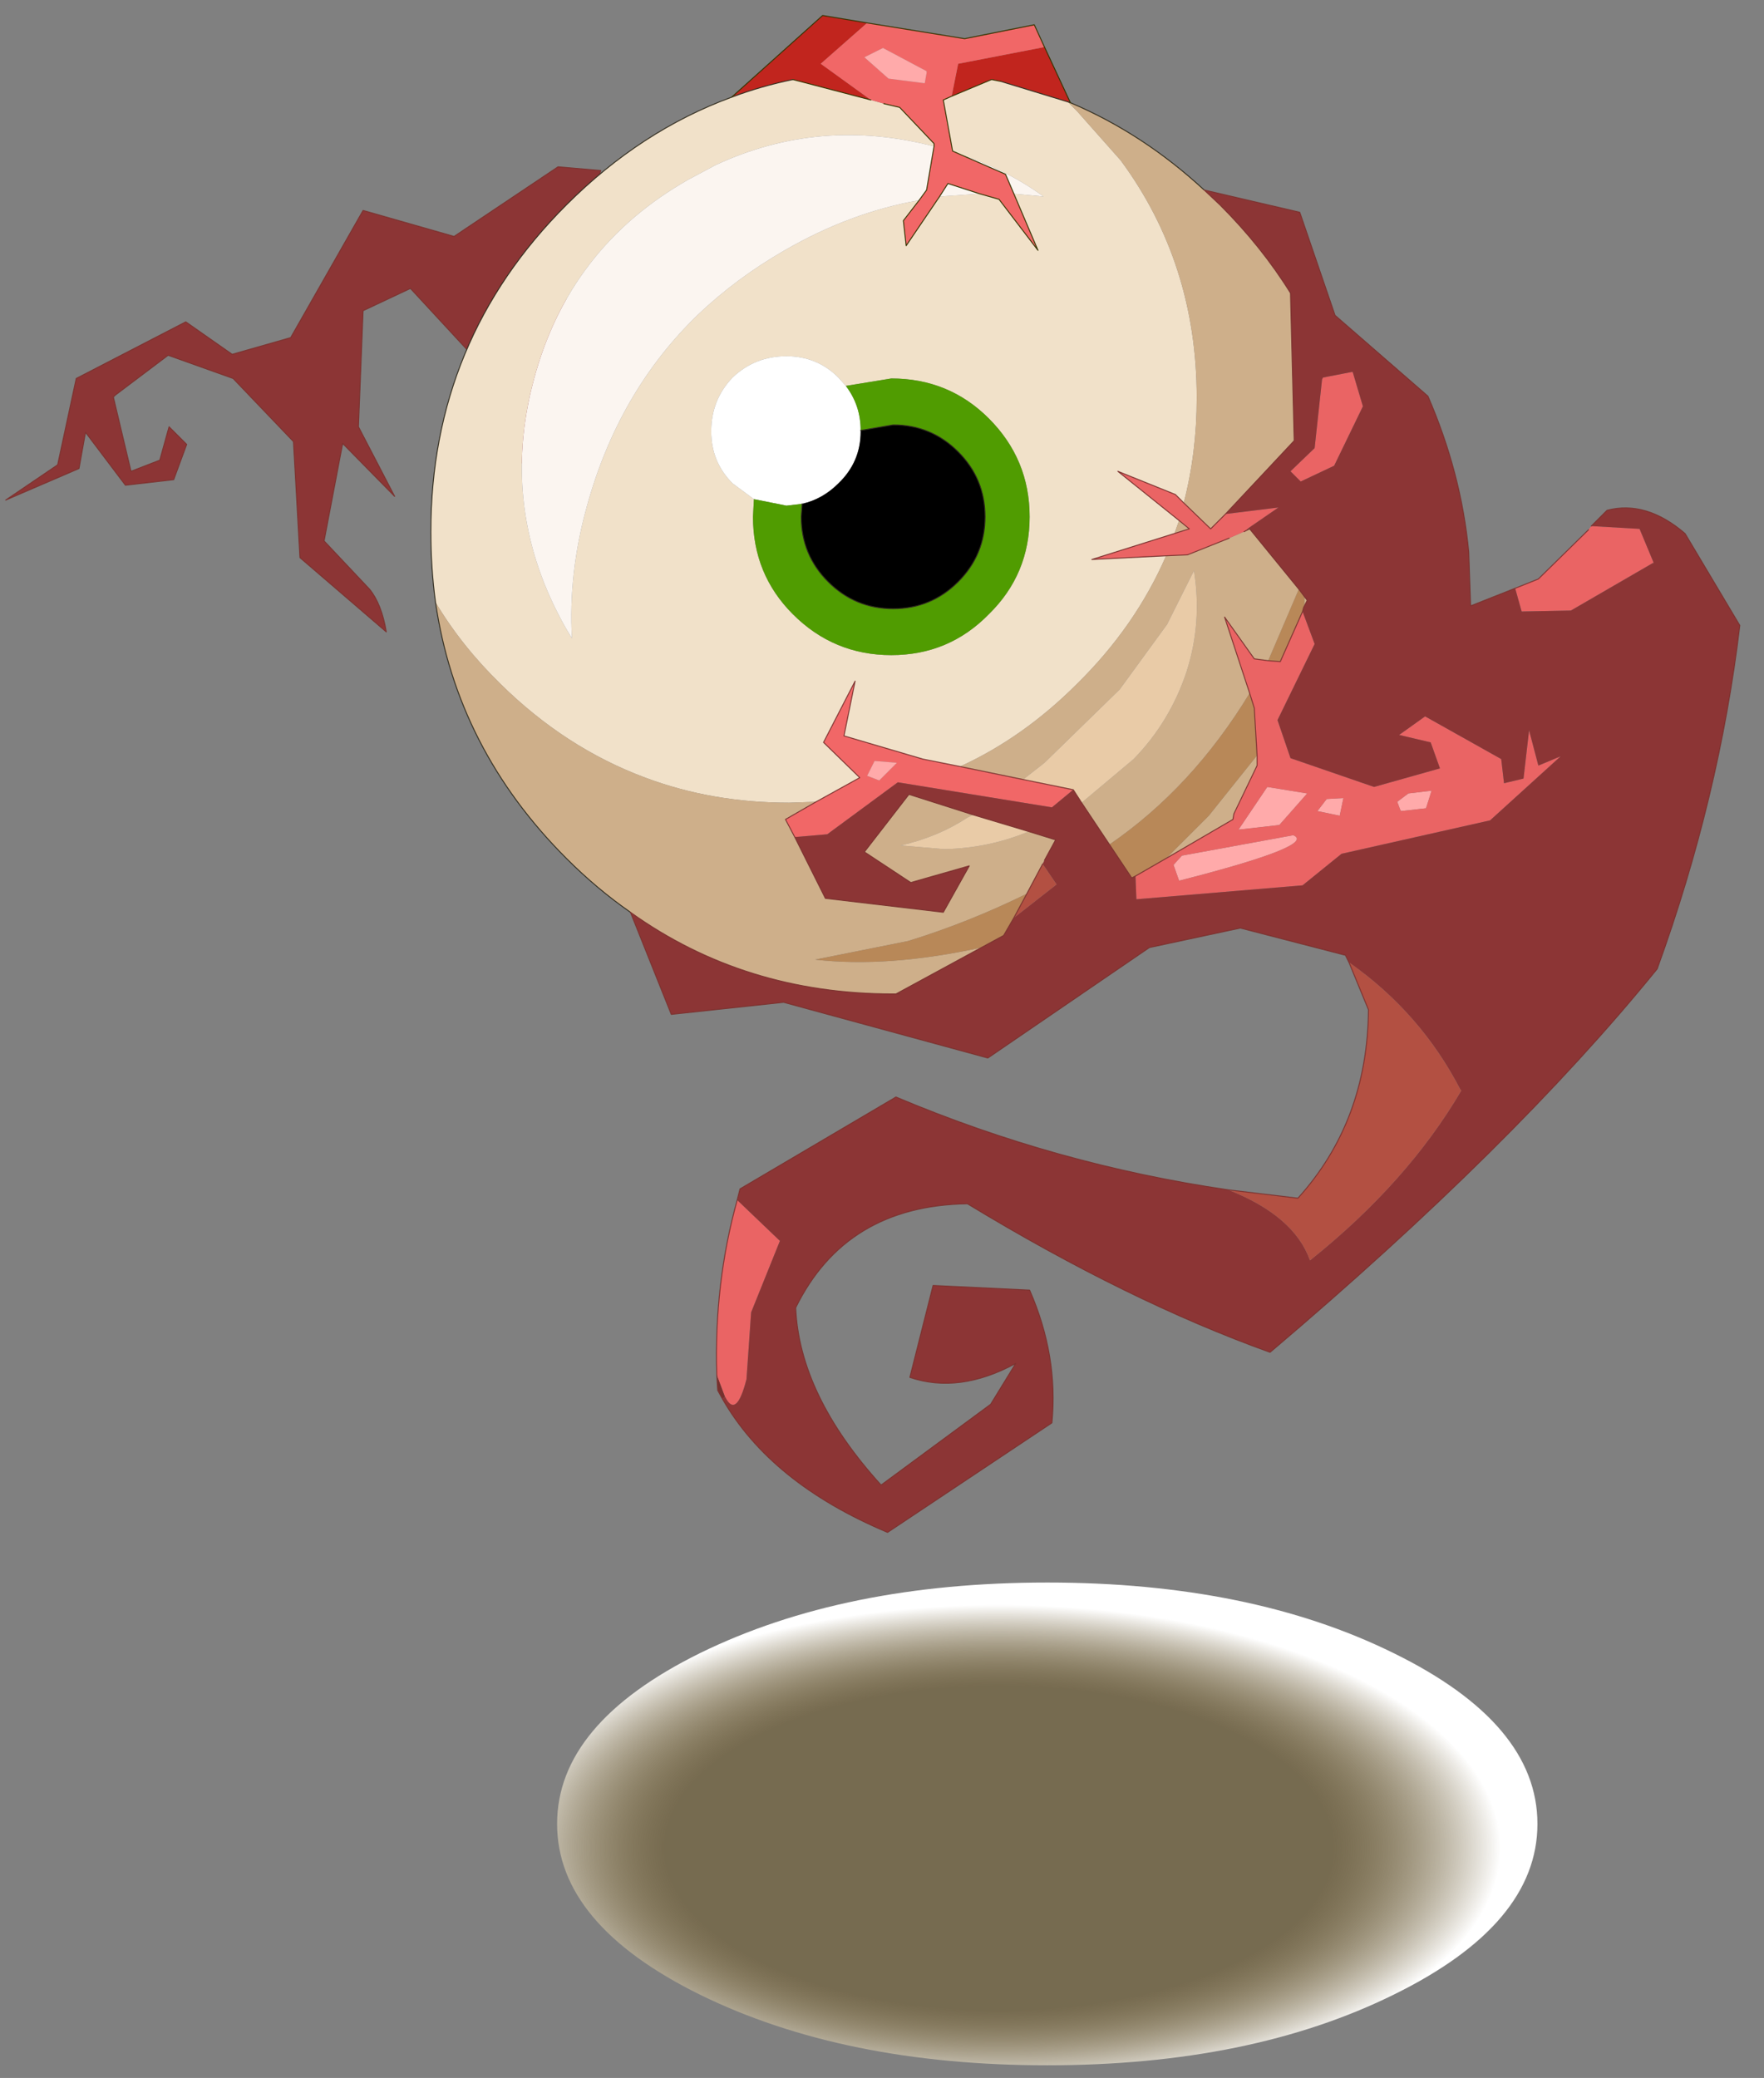 <svg width="236" height="278" xmlns="http://www.w3.org/2000/svg" xmlns:xlink="http://www.w3.org/1999/xlink">
 <rect width="100%" height="100%" fill="#808080" stroke="none"/>
 <defs>
  <g id="shape0">
   <path id="svg_1" fill-rule="evenodd" fill="#8c3535" d="m19.25,10.5l4.9,1.4l5.6,-3.75l2.3,0.2l-4.25,15.75l-3.9,-2.55l0.95,-3.55l-3.05,-3.3l-2.55,1.2l-0.25,6.25l1.95,3.75l-2.8,-2.85l-1,5.25l2.45,2.6q0.65,0.8 0.9,2.3l-4.65,-4l-0.35,-6.25l-3.25,-3.4l-3.5,-1.25l-2.85,2.15l-0.1,0.1l0.95,4l1.55,-0.6l0.5,-1.8l0.95,0.95l-0.7,1.9l-2.6,0.3l-2.15,-2.85l-0.35,1.95l-3.95,1.7l2.8,-1.9l1,-4.65l5.9,-3.05l2.5,1.75l3.15,-0.9l3.9,-6.85"/>
   <path id="svg_2" stroke-width="0.05" stroke-linejoin="round" stroke-linecap="round" stroke="#7b322f" fill="none" d="m19.25,10.5l-3.9,6.85l-3.15,0.9l-2.5,-1.75l-5.9,3.05l-1,4.65l-2.8,1.9l3.95,-1.7l0.35,-1.95l2.15,2.85l2.6,-0.3l0.7,-1.9l-0.95,-0.95l-0.5,1.8l-1.55,0.6l-0.95,-4l0.1,-0.1l2.85,-2.15l3.5,1.25l3.25,3.4l0.35,6.25l4.65,4q-0.25,-1.5 -0.9,-2.3l-2.45,-2.6l1,-5.25l2.8,2.85l-1.95,-3.75l0.25,-6.25l2.55,-1.2l3.05,3.3l-0.95,3.55l3.9,2.55l4.25,-15.75l-2.3,-0.2l-5.6,3.75l-4.9,-1.4z"/>
   <path id="svg_3" fill-rule="evenodd" fill="#c1251e" d="m42.4,3.45q-1.7,0.35 -3.3,0.95l4.9,-4.4l2.4,0.4l-2.5,2.2l2.7,1.95l-4.2,-1.1m14.8,1.2l-3.6,-1.1l-0.5,-0.1l-2.15,0.9l0.35,-1.75l4.65,-0.9l1.35,2.9l-0.1,0.05"/>
   <path id="svg_4" fill-rule="evenodd" fill="#f1e1c9" d="m39.1,4.4q1.6,-0.6 3.3,-0.95l4.2,1.1l0.7,0.2l0.85,0.2l1.85,1.95l0,0.15q-6.15,-1.6 -11.75,1l-1.5,0.8q-6.4,3.65 -8.3,10.75q-1.9,7.05 1.75,13.45l0.3,0.5q-0.2,-3.5 0.8,-7.1q1.7,-6.2 6,-10.35q2.05,-1.95 4.65,-3.45q3.55,-2.05 7.25,-2.7l-0.85,1.1l0.15,1.35l1.8,-2.65l2.15,-0.15l1.05,0.3l2.1,2.75l-1.3,-3.05l1.6,0.15q-2,-1.45 -4.45,-2.25l-0.45,-0.2l-0.5,-2.75l0.45,-0.2l2.15,-0.9l0.5,0.1l3.6,1.1l0.2,0.2l0.3,0.3l2.35,2.65q4.1,5.55 4.1,12.8q0,2.95 -0.7,5.65l-0.45,-0.45l-3.1,-1.25l3.3,2.65l-0.25,0.7l-4.45,1.4l4,-0.2q-1.65,3.8 -4.8,6.9q-2.9,2.9 -6.3,4.45l-2,-0.4l-4.25,-1.25l0.6,-2.95l-1.7,3.3l1.95,1.9l-2.35,1.3l-1.45,0.05q-4.15,0 -7.75,-1.35q-4.3,-1.6 -7.8,-5.05q-2.1,-2.05 -3.5,-4.4q-0.25,-1.85 -0.25,-3.8q0,-10.3 7.3,-17.6q4,-4 8.9,-5.8m6.15,15.55l-0.4,-0.45q-1.15,-1.15 -2.8,-1.15q-1.7,0 -2.9,1.15q-1.15,1.2 -1.15,2.9q0,1.65 1.15,2.8l1.15,0.85l-0.05,0.95q0,3.1 2.15,5.25q2.2,2.2 5.3,2.2q3.1,0 5.25,-2.2q2.2,-2.15 2.2,-5.25q0,-3.1 -2.2,-5.3q-2.15,-2.15 -5.25,-2.15l-2.45,0.4"/>
   <path id="svg_5" fill-rule="evenodd" fill="#fbf5f0" d="m51.45,7.5q2.45,0.8 4.45,2.25l-1.6,-0.15l-0.45,-1.05l-2.4,-1.05m1,2.1l-2.15,0.15l0.45,-0.7l1.7,0.55m-3.25,0.35q-3.7,0.65 -7.25,2.7q-2.6,1.5 -4.65,3.45q-4.3,4.15 -6,10.35q-1,3.6 -0.8,7.1l-0.3,-0.5q-3.65,-6.4 -1.75,-13.45q1.9,-7.1 8.3,-10.75l1.5,-0.8q5.6,-2.6 11.75,-1l-0.4,2.35l-0.4,0.55"/>
   <path id="svg_6" fill-rule="evenodd" fill="#ffffff" d="m40.3,26.05l-1.15,-0.85q-1.15,-1.15 -1.15,-2.8q0,-1.7 1.15,-2.9q1.2,-1.15 2.9,-1.15q1.65,0 2.8,1.15l0.4,0.45q0.8,1.05 0.8,2.4l0,0.05q0,1.65 -1.2,2.8q-0.85,0.85 -1.95,1.1l-0.85,0.1l-1.75,-0.35"/>
   <path id="svg_7" fill-rule="evenodd" fill="#509c01" d="m45.25,19.95l2.45,-0.4q3.1,0 5.25,2.15q2.2,2.2 2.2,5.3q0,3.1 -2.2,5.25q-2.15,2.2 -5.25,2.2q-3.1,0 -5.3,-2.2q-2.15,-2.15 -2.15,-5.25l0.05,-0.95l1.75,0.35l0.85,-0.1l-0.05,0.7q0,2.05 1.45,3.5q1.45,1.45 3.5,1.45q2.05,0 3.5,-1.45q1.45,-1.45 1.45,-3.5q0,-2.05 -1.45,-3.5q-1.45,-1.45 -3.5,-1.45l-1.75,0.3q0,-1.35 -0.8,-2.4"/>
   <path id="svg_8" fill-rule="evenodd" fill="#000000" d="m42.9,26.3q1.1,-0.25 1.95,-1.1q1.2,-1.15 1.2,-2.8l0,-0.05l1.75,-0.3q2.05,0 3.5,1.45q1.45,1.45 1.45,3.5q0,2.05 -1.45,3.5q-1.45,1.45 -3.5,1.45q-2.05,0 -3.5,-1.45q-1.45,-1.45 -1.45,-3.5l0.05,-0.7"/>
   <path id="svg_9" fill-rule="evenodd" fill="#f16767" d="m46.6,4.55l-2.7,-1.95l2.5,-2.2l5.25,0.85l3.75,-0.75l0.55,1.2l-4.65,0.9l-0.35,1.75l-0.45,0.2l0.5,2.75l0.45,0.2l2.4,1.05l0.45,1.05l1.3,3.05l-2.1,-2.75l-1.05,-0.3l-1.7,-0.55l-0.45,0.7l-1.8,2.65l-0.15,-1.35l0.85,-1.1l0.4,-0.55l0.4,-2.35l0,-0.15l-1.85,-1.95l-0.85,-0.2l-0.7,-0.2m-2.95,37.8l2.35,-1.3l-1.95,-1.9l1.7,-3.3l-0.6,2.95l4.25,1.25l2,0.4l3.4,0.7l2.7,0.55l-1.15,0.95l-8.3,-1.35l-3.8,2.8l-1.75,0.15l-0.5,-0.95l1.65,-0.95m3.6,-40.6l-1,0.5l1.3,1.15l1.95,0.25l0.1,-0.55l0,-0.1l-2.35,-1.25m-0.2,39.45l0.95,-0.95l-1.2,-0.1l-0.4,0.8l0.65,0.25"/>
   <path id="svg_10" fill-rule="evenodd" fill="#ffaaaa" d="m47.25,1.75l2.35,1.25l0,0.1l-0.1,0.55l-1.95,-0.25l-1.3,-1.15l1,-0.5m29.25,40.95l-1.35,0.15l-0.05,-0.1l-0.15,-0.4l0.6,-0.45l1.25,-0.15l-0.3,0.95m-6.4,-0.8l-1.5,1.7l-2.2,0.25l1.55,-2.3l2.15,0.35m1.05,0.3l0.9,-0.05l-0.2,0.95l-1.2,-0.25l0.5,-0.65m-24.1,-1l-0.65,-0.25l0.4,-0.8l1.2,0.1l-0.95,0.95m16.3,4.05l6,-1.1q1.3,0.55 -6.15,2.45l-0.3,-0.85l0.45,-0.5"/>
   <path id="svg_11" fill-rule="evenodd" fill="#77302d" d="m57.3,4.6l0.05,0.1l-0.15,-0.05l0.1,-0.05m-18.7,69.9l-0.25,-0.45l-0.05,-0.85l0.45,1.2l-0.15,0.1m28.1,-46.7l0.25,-0.2l0.05,0.05l-0.3,0.15"/>
   <path id="svg_12" fill-rule="evenodd" fill="#ceaf8a" d="m23.15,31.6q1.4,2.35 3.5,4.4q3.5,3.45 7.8,5.05q3.6,1.35 7.75,1.35l1.45,-0.05l-1.65,0.95l0.5,0.95l1.65,3.3l6.35,0.75l1.4,-2.5l-3.15,0.9l-2.5,-1.65l2.4,-3.1l3.45,1.1l-0.3,0.15q-1.6,1.05 -3.6,1.5l2.35,0.2q2.4,-0.05 4.55,-0.95l1.45,0.45l-0.6,1.1l-0.1,0.2l-0.85,1.6q-3.15,1.55 -6.4,2.55l-5,1q3.9,0.45 8.95,-0.65l-4.6,2.5l0.2,0l-0.35,0q-8,0 -14.15,-4.4q-1.8,-1.25 -3.45,-2.9q-5.9,-5.9 -7.05,-13.8m28.25,8.85q3.4,-1.55 6.3,-4.45q3.15,-3.1 4.8,-6.9l1.15,-0.05l2.25,-0.9l0.8,-0.35l0.3,-0.15l2.65,3.25l-1.65,3.85l-0.75,-0.1l-1.6,-2.25l1.35,4.1q-3.1,5.1 -7.55,8.15l-1.5,-2.25l2.8,-2.35q1.95,-2 2.85,-4.7q0.85,-2.65 0.4,-5.45l-1.45,2.9l-2.55,3.5l-4.05,3.95l-1.15,0.9l-3.4,-0.7m11.55,-12.55l0.25,-0.7l0.55,0.45l-0.8,0.25m0.5,-1.65q0.7,-2.7 0.7,-5.65q0,-7.25 -4.1,-12.8l-2.35,-2.65l-0.3,-0.3l-0.2,-0.2l0.15,0.05q3.9,1.65 7.2,4.7l0.85,0.8q2.25,2.25 3.8,4.75l0.2,7.95l-3.7,3.95l-0.8,0.8l-1.45,-1.4m3.95,13.6l0,0.55l-1.25,2.6l-0.05,0.3l-3.6,2.1l2.3,-2.3l2.6,-3.25m2.55,-8.55l0.15,0.2l-0.2,0.4l0.05,-0.2l0,-0.4"/>
   <path id="svg_13" fill-rule="evenodd" fill="#ea6464" d="m62.5,29.1l-4,0.2l4.45,-1.4l0.8,-0.25l-0.55,-0.45l-3.3,-2.65l3.1,1.25l0.45,0.45l1.45,1.4l0.8,-0.8l2.85,-0.35l-1.6,1.1l-0.25,0.2l-0.8,0.35l-2.25,0.9l-1.15,0.05m18.8,1.75l1.25,-0.5l2.7,-2.65l0.15,-0.2l2.6,0.15l0.75,1.8l-0.05,0.05l-4.4,2.55l-2.65,0.05l-0.35,-1.25m-43,42.35q-0.15,-4.9 1.1,-9.4l2.3,2.2l-1.55,3.85l-0.25,3.6q-0.55,2.15 -1.15,0.95l-0.45,-1.2m34.2,-54l0.05,0l0.55,1.85l-1.55,3.2l-1.8,0.85l-0.55,-0.55l1.3,-1.25l0.4,-3.7l0.05,-0.1l1.55,-0.3m4,23.5l0.3,-0.95l-1.25,0.15l-0.6,0.45l0.15,0.4l0.05,0.1l1.35,-0.15m-6.65,-10.6l0.65,1.75l-2,4.1l0.7,2.05l4.5,1.55l3.55,-1l-0.5,-1.4l-1.7,-0.4l1.4,-1l4.1,2.3l0.15,1.3l1.05,-0.25l0.3,-2.6l0.5,1.9l1.2,-0.5l-3.8,3.45l-8,1.8l-2.1,1.7l-8.95,0.75l-0.05,-1.25l1.65,-0.95l3.6,-2.1l0.05,-0.3l1.25,-2.6l0,-0.55l-0.15,-2.55l-0.25,-0.8l-1.35,-4.1l1.6,2.25l0.75,0.1l0.65,0.05l1.2,-2.7m1.3,10.1l-0.5,0.65l1.2,0.25l0.2,-0.95l-0.9,0.05m-1.05,-0.3l-2.15,-0.35l-1.55,2.3l2.2,-0.25l1.5,-1.7m-6.75,3.35l-0.45,0.5l0.3,0.85q7.45,-1.9 6.15,-2.45l-6,1.1"/>
   <path id="svg_14" fill-rule="evenodd" fill="#8c3535" d="m64.55,9.4l5.15,1.2l1.9,5.55l5,4.35q1.8,4.15 2.2,8.4l0.1,2.9l2.4,-0.95l0.35,1.25l2.65,-0.05l4.4,-2.55l0.05,0l0,-0.05l-0.75,-1.8l-2.6,-0.15l0.85,-0.85q2.1,-0.55 4.2,1.25l2.95,4.95q-1.1,9.25 -4.45,18.5q-7.75,9.55 -20.85,20.65q-7.65,-2.75 -16.3,-8q-6.55,0.1 -9.25,5.6q0.2,4.7 4.6,9.55l5.9,-4.35l1.35,-2.2q-3.05,1.65 -5.7,0.75l1.25,-4.95l5.2,0.25q1.55,3.55 1.2,7.15l-8.85,5.9q-6.3,-2.65 -8.9,-7.2l0.15,-0.1q0.6,1.2 1.15,-0.95l0.25,-3.6l1.55,-3.85l-2.3,-2.2l0.15,-0.6l8.4,-4.95q8.65,3.65 17.9,5q3.55,1.4 4.4,3.8q5.25,-4.2 8.15,-9.15l-0.05,-0.05q-2.15,-4.15 -6,-6.85l-0.2,-0.4l-0.05,0l-5.6,-1.45l-4.9,1.05l-8.7,5.95l-11,-3l-6.05,0.65l-2.2,-5.5q6.15,4.4 14.15,4.4l0.35,0l-0.2,0l4.6,-2.5l1.2,-0.65l0.55,-0.95l2.3,-1.8l-0.75,-1.1l0.1,-0.2l0.6,-1.1l-1.45,-0.45l-3,-0.9l-3.45,-1.1l-2.4,3.1l2.5,1.65l3.15,-0.9l-1.4,2.5l-6.35,-0.75l-1.65,-3.3l1.75,-0.15l3.8,-2.8l8.3,1.35l1.15,-0.95l0.45,0.7l1.5,2.25l1.2,1.8l0.2,-0.1l0.05,1.25l8.95,-0.75l2.1,-1.7l8,-1.8l3.8,-3.45l-1.2,0.5l-0.5,-1.9l-0.3,2.6l-1.05,0.25l-0.15,-1.3l-4.1,-2.3l-1.4,1l1.7,0.4l0.5,1.4l-3.55,1l-4.5,-1.55l-0.7,-2.05l2,-4.1l-0.65,-1.75l0.05,-0.2l0.2,-0.4l-0.15,-0.2l-0.3,-0.4l-2.65,-3.25l-0.05,-0.05l1.6,-1.1l-2.85,0.35l3.7,-3.95l-0.2,-7.95q-1.55,-2.5 -3.8,-4.75l-0.85,-0.8m7.95,9.8l-1.55,0.3l-0.05,0.1l-0.4,3.7l-1.3,1.25l0.55,0.55l1.8,-0.85l1.55,-3.2l-0.55,-1.85l-0.05,0"/>
   <path id="svg_15" fill-rule="evenodd" fill="#b35042" d="m65.85,63.25l3.75,0.45q3.75,-4.15 3.8,-10.15l-1.05,-2.55q3.85,2.7 6,6.85l0.05,0.05q-2.9,4.95 -8.15,9.15q-0.85,-2.4 -4.4,-3.8m22.9,-33.8l0,0.05l-0.05,0l0.05,-0.05m-32.9,16.25l0.75,1.1l-2.3,1.8l0.7,-1.3l0.85,-1.6"/>
   <path id="svg_16" fill-rule="evenodd" fill="#b88858" d="m60.85,46.35l-0.2,0.1l-1.2,-1.8q4.45,-3.05 7.55,-8.15l0.25,0.8l0.15,2.55l-2.6,3.25l-2.3,2.3l-1.65,0.95m-6.55,2.25l-0.55,0.95l-1.2,0.65q-5.05,1.1 -8.95,0.65l5,-1q3.25,-1 6.4,-2.55l-0.7,1.3m15.6,-16.7l-0.05,0.2l-1.2,2.7l-0.65,-0.05l1.65,-3.85l0.3,0.4l0,0.4l-0.05,0.2"/>
   <path id="svg_17" fill-rule="evenodd" fill="#e9cba7" d="m57.95,42.4l-0.45,-0.7l-2.7,-0.55l1.15,-0.9l4.05,-3.95l2.55,-3.5l1.45,-2.9q0.45,2.8 -0.4,5.45q-0.9,2.7 -2.85,4.7l-2.8,2.35m-5.85,0.65l3,0.9q-2.15,0.9 -4.55,0.95l-2.35,-0.2q2,-0.45 3.6,-1.5l0.3,-0.15"/>
   <path id="svg_18" stroke-width="0.05" stroke-linejoin="round" stroke-linecap="round" stroke="#312c1e" fill="none" d="m39.1,4.4q1.6,-0.6 3.3,-0.95m-3.3,0.95q-4.9,1.8 -8.9,5.8q-7.3,7.3 -7.3,17.6q0,1.95 0.25,3.8m34.05,-26.95l-3.6,-1.1m-10.7,22.75l-0.05,0.7q0,2.05 1.45,3.5q1.45,1.45 3.5,1.45q2.05,0 3.5,-1.45q1.45,-1.45 1.45,-3.5q0,-2.05 -1.45,-3.5q-1.45,-1.45 -3.5,-1.45l-1.75,0.3m11.3,-17.65q3.9,1.65 7.2,4.7m-30.9,38.9q-1.8,-1.25 -3.45,-2.9q-5.9,-5.9 -7.05,-13.8m34.2,-26.9l-0.15,-0.05"/>
   <path id="svg_19" stroke-width="0.05" stroke-linejoin="round" stroke-linecap="round" stroke="#333300" fill="none" d="m42.4,3.45l4.2,1.1m-0.2,-4.15l-2.4,-0.4l-4.9,4.4m14.5,-0.85l-0.5,-0.1l-2.15,0.9l-0.45,0.2l0.5,2.75l0.45,0.2l2.4,1.05l0.45,1.05l1.3,3.05l-2.1,-2.75l-1.05,-0.3l-1.7,-0.55l-0.45,0.7l-1.8,2.65l-0.15,-1.35l0.85,-1.1l0.4,-0.55l0.4,-2.35l0,-0.15l-1.85,-1.95l-0.85,-0.2m-0.9,-4.35l5.25,0.85l3.75,-0.75l0.55,1.2l1.35,2.9l0.05,0.1"/>
   <path id="svg_20" stroke-width="0.05" stroke-linejoin="round" stroke-linecap="round" stroke="#7b322f" fill="none" d="m43.65,42.35l2.35,-1.3l-1.95,-1.9l1.7,-3.3l-0.6,2.95l4.25,1.25l2,0.4m11.1,-11.35l-4,0.2l4.45,-1.4m0.25,-0.7l-3.3,-2.65l3.1,1.25l0.45,0.45l1.45,1.4l0.8,-0.8l3.7,-3.95l-0.2,-7.95q-1.55,-2.5 -3.8,-4.75l-0.85,-0.8l5.15,1.2l1.9,5.55l5,4.35q1.8,4.15 2.2,8.4l0.1,2.9l2.4,-0.95l1.25,-0.5l2.7,-2.65m0.15,-0.2l0.85,-0.85q2.1,-0.55 4.2,1.25l2.95,4.95q-1.1,9.25 -4.45,18.5q-7.75,9.55 -20.85,20.65q-7.65,-2.75 -16.3,-8q-6.55,0.1 -9.25,5.6q0.2,4.7 4.6,9.55l5.9,-4.35l1.35,-2.2q-3.05,1.65 -5.7,0.75l1.25,-4.95l5.2,0.25q1.55,3.55 1.2,7.15l-8.85,5.9q-6.3,-2.65 -8.9,-7.2l-0.25,-0.45l-0.05,-0.85q-0.15,-4.9 1.1,-9.4l0.15,-0.6l8.4,-4.95q8.65,3.65 17.9,5l3.75,0.45q3.75,-4.15 3.8,-10.15l-1.05,-2.55l-0.2,-0.4l-0.05,0l-5.6,-1.45l-4.9,1.05l-8.7,5.95l-11,-3l-6.05,0.65l-2.2,-5.5m29.55,-21.1l0.55,0.45l-0.8,0.25m-0.45,1.2l1.15,-0.05l2.25,-0.9m0.8,-0.35l0.3,-0.15l2.65,3.25m-8.8,15.45l-0.2,0.1l-1.2,-1.8l-1.5,-2.25l-0.45,-0.7l-2.7,-0.55l-3.4,-0.7m-8.9,3.8l1.65,3.3l6.35,0.75l1.4,-2.5l-3.15,0.9l-2.5,-1.65l2.4,-3.1l3.45,1.1l3,0.9l1.45,0.45l-0.6,1.1m-1.65,3.1l-0.55,0.95l-1.2,0.65l-4.6,2.5l0.2,0l-0.35,0q-8,0 -14.15,-4.4m36.25,-16.4l-0.05,0.2l-1.2,2.7l-0.65,-0.05l-0.75,-0.1l-1.6,-2.25l1.35,4.1l0.25,0.8l0.15,2.55l0,0.55l-1.25,2.6l-0.05,0.3l-3.6,2.1l-1.65,0.95m9.1,-15.05l0.15,0.2l-0.2,0.4m0.05,-0.6l-0.3,-0.4m-14.65,16.4l-0.7,1.3m1.55,-2.9l-0.85,1.6m-11.35,-4.95l-1.65,0.95l0.5,0.95"/>
   <path id="svg_21" fill-rule="evenodd" fill="url(#gradient0)" d="m37.4,88.2q7.75,-3.8 18.7,-3.8q10.95,0 18.65,3.8q7.75,3.8 7.75,9.2q0,5.4 -7.75,9.2q-7.7,3.8 -18.65,3.8q-10.95,0 -18.7,-3.8q-7.7,-3.8 -7.7,-9.2q0,-5.4 7.7,-9.2"/>
  </g>
  <g transform="matrix(1,0,0,1,192.55,294) " id="shape1">
   <path id="svg_22" stroke-opacity="0" stroke-linejoin="round" stroke-linecap="round" stroke="#ff00ff" fill="none" d="m187.95,-293.5l0,380l-379.95,0l-0.05,0l0,-380l380,0"/>
   <path id="svg_23" stroke-opacity="0" stroke-linejoin="round" stroke-linecap="round" stroke="#ff00ff" fill="none" d="m187.95,-293.5l-190,190l190,190m-380,-380l190,190l-189.95,190"/>
   <path id="svg_24" stroke-opacity="0" stroke-linejoin="round" stroke-linecap="round" stroke="#ff00ff" fill="none" d="m92.95,-38.4l-189.95,0"/>
  </g>
  <g id="sprite0">
   <use id="svg_25" xlink:href="#shape2" width="100" height="40"/>
  </g>
  <g id="shape2">
   <path id="svg_26" fill-rule="evenodd" fill-opacity="0" fill="#ff00ff" d="m100,40l-100,0l0,-40l100,0l0,40"/>
  </g>
  <radialGradient spreadMethod="pad" r="819.2" id="gradient0" gradientUnits="userSpaceOnUse" gradientTransform="matrix(0.033, 0.0, 0.0, 0.016, 53.5, 98.7)" cy="0" cx="0">
   <stop stop-opacity="0.443" stop-color="#6b5114" offset="0.667"/>
   <stop stop-color="#ffffff" offset="1"/>
  </radialGradient>
 </defs>
 <g>
  <title>background</title>
  <rect fill="none" id="canvas_background" height="280" width="238" y="-1" x="-1"/>
 </g>
 <g>
  <title>Layer 1</title>
  <g id="svg_27" transform="matrix(2,0,0,2,0,0) ">
   <use x="-101.466" y="-70.462" id="svg_28" xlink:href="#shape0" width="93.4" transform="matrix(1.242,0,0,1.242,126.4,88.55) " height="110.4"/>
   <use x="66.05" y="206" id="svg_29" xlink:href="#shape1" width="381" transform="matrix(1,0,0,1,-192.55,-294) " height="381"/>
   <use x="44.033" y="137.333" xlink:href="#sprite0" width="100" transform="matrix(1.5,0,0,1.5,-78.75,-205.2) " id="_mcMask" height="40"/>
  </g>
 </g>
</svg>